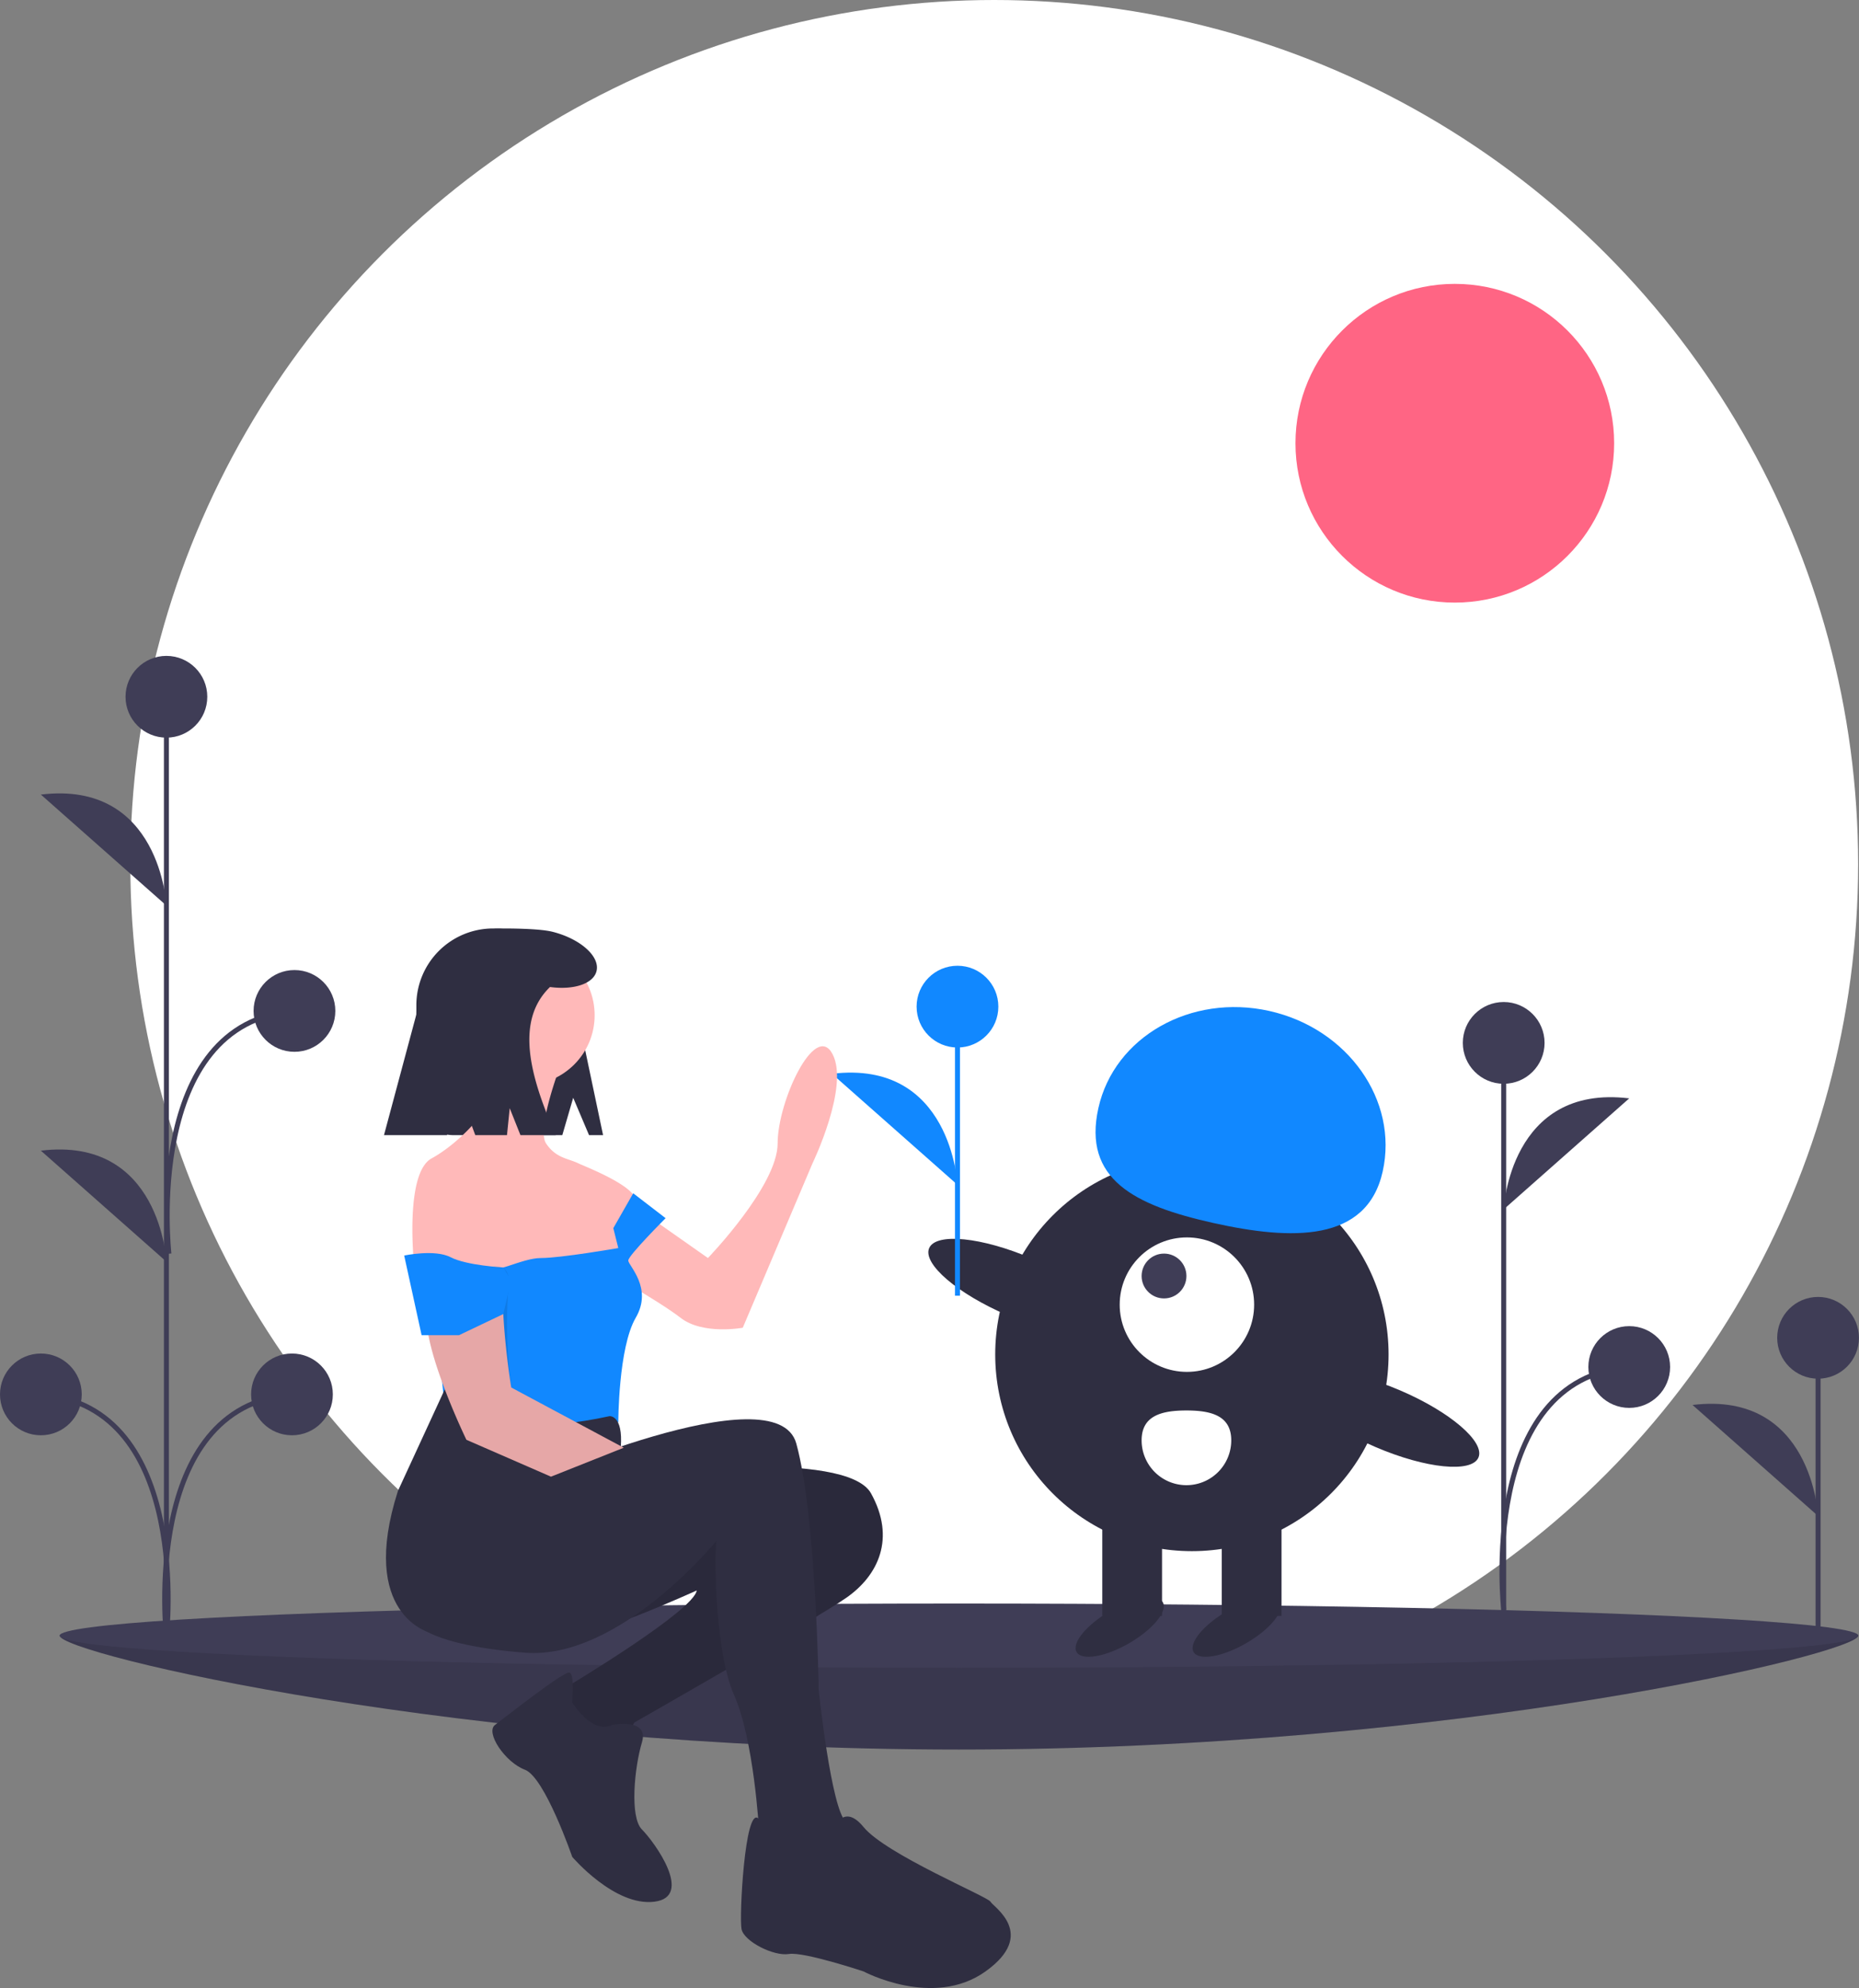 <?xml version="1.0" encoding="UTF-8" standalone="no"?>
<svg
   id="b553d18a-ef41-49ec-add9-245f590c86f0"
   data-name="Layer 1"
   width="748.187"
   height="800"
   viewBox="0 0 748.187 800"
   version="1.1"
   sodipodi:docname="undraw_different_love_a3rg.svg"
   inkscape:version="1.2.1 (9c6d41e410, 2022-07-14, custom)"
   xmlns:inkscape="http://www.inkscape.org/namespaces/inkscape"
   xmlns:sodipodi="http://sodipodi.sourceforge.net/DTD/sodipodi-0.dtd"
   xmlns="http://www.w3.org/2000/svg"
   xmlns:svg="http://www.w3.org/2000/svg"
   xmlns:rdf="http://www.w3.org/1999/02/22-rdf-syntax-ns#"
   xmlns:cc="http://creativecommons.org/ns#"
   xmlns:dc="http://purl.org/dc/elements/1.1/">
  <rect x="0" y="0" width="748.187" height="800" fill="#808080" stroke="none"/>
  <defs
     id="defs114" />
  <sodipodi:namedview
     id="namedview112"
     pagecolor="#ffffff"
     bordercolor="#666666"
     borderopacity="1.0"
     inkscape:pageshadow="2"
     inkscape:pageopacity="0.0"
     inkscape:pagecheckerboard="0"
     showgrid="false"
     inkscape:zoom="0.52857225"
     inkscape:cx="368.91835"
     inkscape:cy="398.24262"
     inkscape:window-width="1920"
     inkscape:window-height="1005"
     inkscape:window-x="0"
     inkscape:window-y="0"
     inkscape:window-maximized="1"
     inkscape:current-layer="b553d18a-ef41-49ec-add9-245f590c86f0"
     width="748.187px"
     inkscape:showpageshadow="2"
     inkscape:deskcolor="#d1d1d1" />
  <title
     id="title2">different love</title>
  <g
     id="g930"
     transform="scale(1.002)">
    <circle
       cx="399.345"
       cy="347"
       r="347"
       fill="#f2f2f2"
       id="circle4"
       style="fill:#ffffff;fill-opacity:1" />
    <g
       id="f9f9bcf5-f65d-4586-b32b-ca2676d797c4"
       data-name="ground">
      <path
         d="m 973.025,707.678 c 0,7.124 -161.706,45.734 -361.18,45.734 -199.474,0 -361.18,-38.61 -361.18,-45.734 0,-7.124 161.706,4.691 361.18,4.691 199.474,0 361.18,-11.815 361.18,-4.691 z"
         transform="translate(-226.665,-50.811)"
         fill="#3f3d56"
         id="path6" />
      <path
         d="m 973.025,707.678 c 0,7.124 -161.706,45.734 -361.18,45.734 -199.474,0 -361.18,-38.61 -361.18,-45.734 0,-7.124 161.706,4.691 361.18,4.691 199.474,0 361.18,-11.815 361.18,-4.691 z"
         transform="translate(-226.665,-50.811)"
         opacity="0.1"
         id="path8" />
      <ellipse
         cx="385.18"
         cy="656.867"
         rx="361.18"
         ry="12.899"
         fill="#3f3d56"
         id="ellipse10" />
    </g>
    <line
       x1="730.252"
       y1="653.349"
       x2="730.252"
       y2="537.255"
       fill="#3f3d56"
       stroke="#3f3d56"
       stroke-miterlimit="10"
       stroke-width="2"
       id="line13" />
    <circle
       cx="730.252"
       cy="537.255"
       r="16.417"
       fill="#3f3d56"
       id="circle15" />
    <path
       d="m 956.917,659.618 c 0,0 -2.345,-50.443 -50.424,-44.58"
       transform="translate(-226.665,-50.811)"
       fill="#3f3d56"
       id="path17" />
    <line
       x1="66.842"
       y1="662.004"
       x2="66.842"
       y2="280"
       fill="#3f3d56"
       stroke="#3f3d56"
       stroke-miterlimit="10"
       stroke-width="2"
       id="line19" />
    <circle
       cx="66.842"
       cy="279.817"
       r="16.417"
       fill="#3f3d56"
       id="circle21" />
    <circle
       cx="16.417"
       cy="559.982"
       r="16.417"
       fill="#3f3d56"
       id="circle23" />
    <path
       d="m 293.507,414.488 c 0,0 -2.345,-50.443 -50.424,-44.58"
       transform="translate(-226.665,-50.811)"
       fill="#3f3d56"
       id="path25" />
    <path
       d="m 293.507,557.488 c 0,0 -2.345,-50.443 -50.424,-44.58"
       transform="translate(-226.665,-50.811)"
       fill="#3f3d56"
       id="path27" />
    <path
       d="m 293.507,708.302 c 0,0 10.554,-92.818 -50.424,-97.509"
       transform="translate(-226.665,-50.811)"
       fill="none"
       stroke="#3f3d56"
       stroke-miterlimit="10"
       stroke-width="2"
       id="path29" />
    <circle
       cx="117.273"
       cy="559.982"
       r="16.417"
       fill="#3f3d56"
       id="circle31" />
    <path
       d="m 293.514,708.302 c 0,0 -10.554,-92.818 50.424,-97.509"
       transform="translate(-226.665,-50.811)"
       fill="none"
       stroke="#3f3d56"
       stroke-miterlimit="10"
       stroke-width="2"
       id="path33" />
    <circle
       cx="118.273"
       cy="405.982"
       r="16.417"
       fill="#3f3d56"
       id="circle35" />
    <path
       d="m 294.514,554.302 c 0,0 -10.554,-92.818 50.424,-97.509"
       transform="translate(-226.665,-50.811)"
       fill="none"
       stroke="#3f3d56"
       stroke-miterlimit="10"
       stroke-width="2"
       id="path37" />
    <line
       x1="603.978"
       y1="651.004"
       x2="603.978"
       y2="418.817"
       fill="#3f3d56"
       stroke="#3f3d56"
       stroke-miterlimit="10"
       stroke-width="2"
       id="line39" />
    <circle
       cx="603.978"
       cy="418.817"
       r="16.417"
       fill="#3f3d56"
       id="circle41" />
    <path
       d="m 830.644,536.488 c 0,0 2.345,-50.443 50.424,-44.58"
       transform="translate(-226.665,-50.811)"
       fill="#3f3d56"
       id="path43" />
    <path
       d="m 830.644,697.302 c 0,0 -10.554,-92.818 50.424,-97.509"
       transform="translate(-226.665,-50.811)"
       fill="none"
       stroke="#3f3d56"
       stroke-miterlimit="10"
       stroke-width="2"
       id="path45" />
    <circle
       cx="654.403"
       cy="548.982"
       r="16.417"
       fill="#3f3d56"
       id="circle47" />
    <circle
       cx="584.345"
       cy="178"
       r="64"
       fill="#ff6584"
       id="circle49" />
    <circle
       cx="478.742"
       cy="543.936"
       r="79"
       fill="#2f2e41"
       id="circle51" />
    <rect
       x="717.407"
       y="656.748"
       width="24"
       height="43"
       transform="rotate(180,616.075,652.842)"
       fill="#2f2e41"
       id="rect53" />
    <rect
       x="669.407"
       y="656.748"
       width="24"
       height="43"
       transform="rotate(180,568.075,652.842)"
       fill="#2f2e41"
       id="rect55" />
    <ellipse
       cx="676.407"
       cy="704.248"
       rx="20"
       ry="7.5"
       transform="rotate(-30,468.259,1101.806)"
       fill="#2f2e41"
       id="ellipse57" />
    <ellipse
       cx="723.407"
       cy="704.248"
       rx="20"
       ry="7.5"
       transform="rotate(-30,515.259,1101.806)"
       fill="#2f2e41"
       id="ellipse59" />
    <circle
       cx="476.742"
       cy="523.936"
       r="27"
       fill="#ffffff"
       id="circle61" />
    <circle
       cx="467.546"
       cy="512.436"
       r="9"
       fill="#3f3d56"
       id="circle63" />
    <path
       d="m 782.04,521.28 c 6.379,-28.568 -14.012,-57.434 -45.544,-64.475 -31.532,-7.041 -62.265,10.41 -68.644,38.978 -6.379,28.568 14.519,39.104 46.051,46.145 31.532,7.041 61.758,7.92 68.137,-20.647 z"
       transform="translate(-226.665,-50.811)"
       fill="#4ea685"
       id="path65"
       style="fill:#1188ff;fill-opacity:1" />
    <ellipse
       cx="636.192"
       cy="567.591"
       rx="12.4"
       ry="39.5"
       transform="rotate(-66.829,484.351,713.97)"
       fill="#2f2e41"
       id="ellipse67" />
    <ellipse
       cx="784.192"
       cy="620.591"
       rx="12.4"
       ry="39.5"
       transform="rotate(-66.829,632.351,766.97)"
       fill="#2f2e41"
       id="ellipse69" />
    <path
       d="m 721.212,629.248 a 18,18 0 0 1 -36,0 c 0,-9.941 8.059,-12 18,-12 9.941,0 18,2.059 18,12 z"
       transform="translate(-226.665,-50.811)"
       fill="#ffffff"
       id="path71" />
    <line
       x1="384.583"
       y1="520.349"
       x2="384.583"
       y2="404.255"
       fill="none"
       stroke="#4ea685"
       stroke-miterlimit="10"
       stroke-width="2"
       id="line73"
       style="stroke:#1188ff;stroke-opacity:1" />
    <circle
       cx="384.583"
       cy="404.255"
       r="16.417"
       fill="#4ea685"
       id="circle75"
       style="fill:#1188ff;fill-opacity:1" />
    <path
       d="m 611.248,526.618 c 0,0 -2.345,-50.443 -50.424,-44.58"
       transform="translate(-226.665,-50.811)"
       fill="#4ea685"
       id="path77"
       style="fill:#1188ff;fill-opacity:1" />
    <path
       d="m 456.898,491.673 6.364,15 h 5.636 l -8,-38 c 0,-24.391 -11.772,-45 -36.163,-45 h -2.5e-4 a 30.837,30.837 0 0 0 -30.836,30.837 v 37.268 a 14.896,14.896 0 0 0 14.896,14.896 h 43.729 z"
       transform="translate(-226.665,-50.811)"
       fill="#2f2e41"
       id="path79" />
    <path
       d="m 483.511,642.522 c 0,0 83,-10 93,8 10,18 3,33 -10,42 -13,9 -85,50 -85,50 l -6,10 -13,-2 -13,-12 6,-11 c 0,0 50,-30 51,-38 0,0 -46,21 -51,17 -5,-4 -61,-23 -52,-34 9,-11 32,-27 32,-27 z"
       transform="translate(-226.665,-50.811)"
       fill="#2f2e41"
       id="path81" />
    <path
       d="m 483.511,642.522 c 0,0 83,-10 93,8 10,18 3,33 -10,42 -13,9 -85,50 -85,50 l -6,10 -13,-2 -13,-12 6,-11 c 0,0 50,-30 51,-38 0,0 -46,21 -51,17 -5,-4 -61,-23 -52,-34 9,-11 32,-27 32,-27 z"
       transform="translate(-226.665,-50.811)"
       opacity="0.1"
       id="path83" />
    <path
       d="m 472.511,743.522 c 0,0 15,-3 12,7 -3,10 -5,30 0,35 5,5 21,27 5,29 -16,2 -33,-18 -33,-18 0,0 -11,-32 -19,-35 -8,-3 -16,-15 -12,-18 4,-3 28,-22 30,-21 2,1 1,12 1,12 0,0 8,13 16,9 z"
       transform="translate(-226.665,-50.811)"
       fill="#2f2e41"
       id="path85" />
    <path
       d="m 474.011,530.022 37,26 c 0,0 28,-29 28,-46 0,-17 15,-49 22,-36 7,13 -8,44 -8,44 l -28,66 c 0,0 -16,3 -25,-4 -9,-7 -34,-21 -34,-21 z"
       transform="translate(-226.665,-50.811)"
       fill="#ffb9b9"
       id="path87" />
    <circle
       cx="210.845"
       cy="407.71"
       r="28"
       fill="#ffb9b9"
       id="circle89" />
    <path
       d="m 452.011,478.022 c 0,0 -10,26 -6,32 4,6 9,6 13,8 2,1 23,9 23,15 a 23.864,23.864 0 0 1 -3,11 l -3,17 -25,16 -33,-4 -25,-14 c 0,0 -4,-37 7,-43 11,-6 24,-20 23,-25 -1,-5 -2,-17 -2,-17 z"
       transform="translate(-226.665,-50.811)"
       fill="#ffb9b9"
       id="path91" />
    <path
       d="m 494.011,540.022 c 0,0 -15,15 -15,17 0,2 10,11 3,23 -7,12 -7,42 -7,42 l -24,5 -45,-4 -7,-69 c 0,0 18,3 22,6 4,3 15,-4 23,-4 8,0 31,-4 31,-4 l -2,-8 8,-14 z"
       transform="translate(-226.665,-50.811)"
       fill="#4ea685"
       id="path93"
       style="fill:#1188ff;fill-opacity:1" />
    <path
       d="M 497.511,646.522"
       transform="translate(-226.665,-50.811)"
       fill="none"
       stroke="#ffb9b9"
       stroke-miterlimit="10"
       id="path95" />
    <path
       d="m 437.511,646.522 c 0,0 101,-45 109,-16 8,29 9,99 9,99 0,0 5,48 11,53 6,5 0,20 0,20 l -15,5 -14,-6 -6,-16 c 0,0 -2,-36 -10,-54 -8,-18 -8,-60 -7,-62 0,0 -39,48 -77,45 -38,-3 -43.5,-11.5 -43.5,-11.5 0,0 18.5,-56.5 43.5,-56.5 z"
       transform="translate(-226.665,-50.811)"
       fill="#2f2e41"
       id="path97" />
    <path
       d="m 560.511,787.522 c 0,0 4,-14 13,-3 9,11 50,28 51,30 1,2 19,13 -2,28 -21,15 -49,0 -49,0 0,0 -24,-8 -30,-7 -6,1 -18,-5 -19,-10 -1,-5 1.362,-48.956 6.681,-44.478 5.319,4.478 11.319,16.478 11.319,16.478 0,0 20,5 18,-10 z"
       transform="translate(-226.665,-50.811)"
       fill="#2f2e41"
       id="path99" />
    <path
       d="m 471.511,619.522 c 0,0 5.5,-0.5 4.5,12.5 0,0 -34.5,10.5 -40.5,19.5 -6,9 -32,36 -36,55 0,0 -29,-7 -13,-57 l 18.812,-40.786 c 0,0 11.188,22.786 66.188,10.786 z"
       transform="translate(-226.665,-50.811)"
       fill="#2f2e41"
       id="path101" />
    <path
       d="m 447.973,643.826 -33.962,-14.804 c 0,0 -16,-33 -16,-49 a 246.603,246.603 0 0 0 -2.125,-27.522 35.528,35.528 0 0 1 11.566,-31.144 c 3.531,-3.088 7.496,-5.334 11.559,-5.334 0,0 12,22 10,42 -2,20 3,50 3,50 l 45.186,24.184"
       transform="translate(-226.665,-50.811)"
       fill="#ffb9b9"
       id="path103" />
    <path
       d="m 447.973,643.826 -33.962,-14.804 c 0,0 -16,-33 -16,-49 0,-8.334 35,-33 33,-13 -2,20 1,41 1,41 l 45.186,24.184"
       transform="translate(-226.665,-50.811)"
       opacity="0.1"
       id="path105" />
    <path
       d="m 432.011,565.022 -3.188,13.5 -17.812,8.5 h -15 l -7,-32 c 0,0 12.359,-2.614 18.68,0.693 6.32,3.307 21.163,4.098 21.163,4.098 z"
       transform="translate(-226.665,-50.811)"
       fill="#4ea685"
       id="path107"
       style="fill:#1188ff;fill-opacity:1" />
    <path
       d="m 448.601,425.01 c -5.425,-1.375 -18.289,-1.337 -20.171,-1.337 a 34.531,34.531 0 0 0 -34.531,34.531 l -13,48.469 h 25.304 l 4.696,-18 6.667,18 h 12.738 l 1.095,-10.817 4.311,10.817 h 14.189 c -10.626,-24.044 -16.279,-45.961 -2.318,-59.488 9.427,1.284 17.379,-1.241 18.674,-6.352 1.493,-5.889 -6.411,-12.973 -17.653,-15.823 z"
       transform="translate(-226.665,-50.811)"
       fill="#2f2e41"
       id="path109" />
  </g>
</svg>

